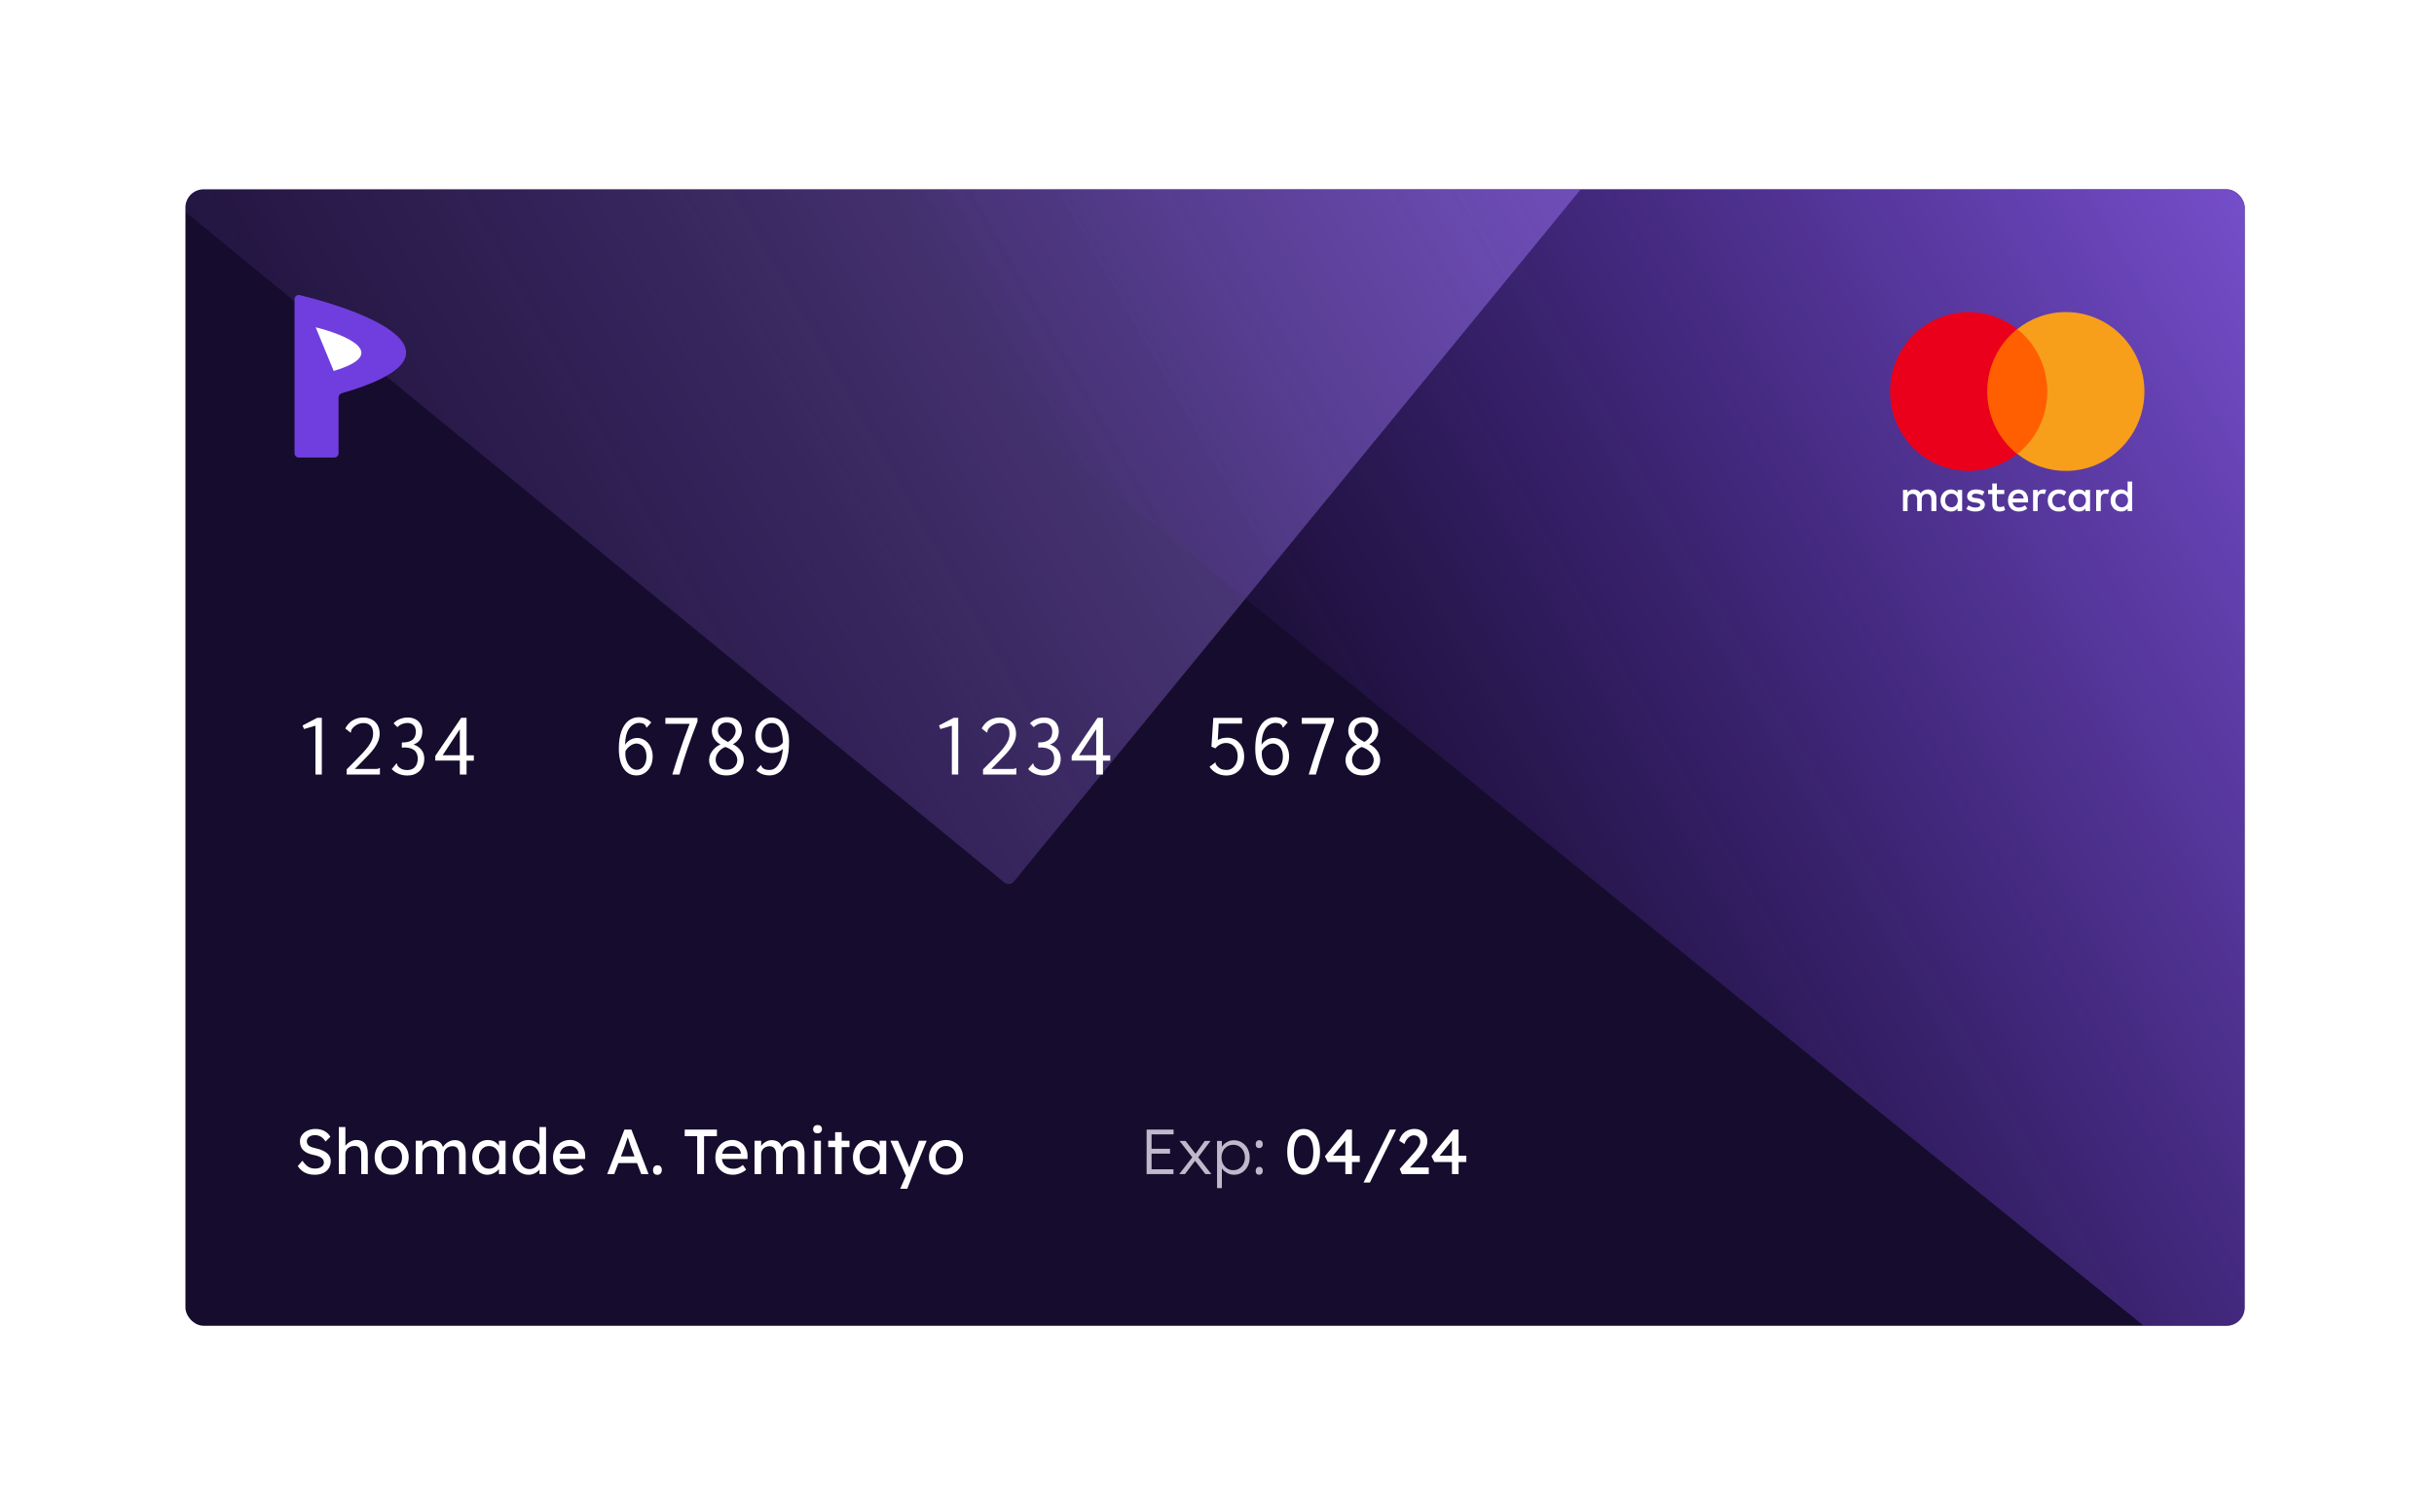 <svg width="256" height="159" viewBox="0 0 256 159" fill="none" xmlns="http://www.w3.org/2000/svg">
<g filter="url(#filter0_d_114_36)">
<g clip-path="url(#clip0_114_36)">
<rect x="11.854" y="18" width="216.583" height="119.527" rx="1.912" fill="#160C2D"/>
<rect x="110.095" y="-104.99" width="115.454" height="159.239" rx="0.717" transform="rotate(39.314 110.095 -104.99)" fill="url(#paint0_linear_114_36)"/>
<rect width="185.716" height="108.787" transform="translate(149.791 -57.487) rotate(38.985)" fill="url(#paint1_linear_114_36)"/>
<g clip-path="url(#clip1_114_36)">
<path d="M196.013 51.841L196.013 50.449C196.013 49.915 195.691 49.567 195.14 49.567C194.865 49.567 194.566 49.66 194.359 49.962C194.199 49.706 193.969 49.567 193.625 49.567C193.395 49.567 193.166 49.637 192.982 49.892L192.982 49.613L192.5 49.613L192.5 51.841L192.982 51.841L192.982 50.611C192.982 50.217 193.189 50.031 193.51 50.031C193.831 50.031 193.992 50.24 193.992 50.611L193.992 51.841L194.474 51.841L194.474 50.611C194.474 50.217 194.704 50.031 195.002 50.031C195.324 50.031 195.484 50.24 195.484 50.611L195.484 51.841L196.013 51.841ZM203.153 49.613L202.372 49.613L202.372 48.941L201.89 48.941L201.89 49.613L201.454 49.613L201.454 50.054L201.89 50.054L201.89 51.075C201.89 51.586 202.097 51.888 202.648 51.888C202.854 51.888 203.084 51.818 203.245 51.725L203.107 51.307C202.969 51.4 202.809 51.423 202.694 51.423C202.464 51.423 202.372 51.284 202.372 51.052L202.372 50.054L203.153 50.054L203.153 49.613ZM207.24 49.567C206.964 49.567 206.78 49.706 206.666 49.892L206.666 49.613L206.184 49.613L206.184 51.841L206.666 51.841L206.666 50.588C206.666 50.217 206.826 50.008 207.125 50.008C207.217 50.008 207.331 50.031 207.423 50.054L207.561 49.59C207.469 49.567 207.331 49.567 207.24 49.567L207.24 49.567ZM201.064 49.799C200.834 49.637 200.513 49.567 200.168 49.567C199.617 49.567 199.25 49.846 199.25 50.286C199.25 50.658 199.525 50.867 200.007 50.936L200.237 50.959C200.49 51.006 200.627 51.075 200.627 51.191C200.627 51.354 200.444 51.47 200.122 51.47C199.801 51.47 199.548 51.354 199.387 51.238L199.158 51.609C199.411 51.795 199.755 51.888 200.099 51.888C200.742 51.888 201.11 51.586 201.11 51.168C201.11 50.774 200.811 50.565 200.352 50.495L200.122 50.472C199.916 50.449 199.755 50.403 199.755 50.263C199.755 50.101 199.916 50.008 200.168 50.008C200.444 50.008 200.719 50.124 200.857 50.194L201.064 49.799ZM213.875 49.567C213.599 49.567 213.416 49.706 213.301 49.892L213.301 49.613L212.819 49.613L212.819 51.841L213.301 51.841L213.301 50.588C213.301 50.217 213.462 50.008 213.76 50.008C213.852 50.008 213.967 50.031 214.059 50.054L214.196 49.59C214.104 49.567 213.967 49.567 213.875 49.567ZM207.722 50.727C207.722 51.4 208.181 51.888 208.893 51.888C209.214 51.888 209.444 51.818 209.673 51.632L209.444 51.238C209.26 51.377 209.076 51.447 208.87 51.447C208.479 51.447 208.204 51.168 208.204 50.727C208.204 50.31 208.479 50.031 208.87 50.008C209.076 50.008 209.26 50.078 209.444 50.217L209.673 49.822C209.444 49.637 209.214 49.567 208.893 49.567C208.181 49.567 207.722 50.054 207.722 50.727ZM212.176 50.727L212.176 49.613L211.694 49.613L211.694 49.892C211.533 49.683 211.303 49.567 211.005 49.567C210.385 49.567 209.903 50.054 209.903 50.727C209.903 51.4 210.385 51.888 211.005 51.888C211.326 51.888 211.556 51.772 211.694 51.563L211.694 51.841L212.176 51.841L212.176 50.727ZM210.408 50.727C210.408 50.333 210.661 50.008 211.074 50.008C211.464 50.008 211.74 50.31 211.74 50.727C211.74 51.122 211.464 51.447 211.074 51.447C210.661 51.423 210.408 51.122 210.408 50.727ZM204.645 49.567C204.002 49.567 203.543 50.031 203.543 50.727C203.543 51.423 204.002 51.888 204.668 51.888C204.99 51.888 205.311 51.795 205.564 51.586L205.334 51.238C205.15 51.377 204.921 51.47 204.691 51.47C204.393 51.47 204.094 51.331 204.025 50.936L205.655 50.936L205.655 50.751C205.678 50.031 205.265 49.567 204.645 49.567ZM204.645 49.985C204.944 49.985 205.15 50.17 205.196 50.519L204.048 50.519C204.094 50.217 204.301 49.985 204.645 49.985ZM216.607 50.727L216.607 48.732L216.125 48.732L216.125 49.892C215.964 49.683 215.735 49.567 215.436 49.567C214.816 49.567 214.334 50.054 214.334 50.727C214.334 51.4 214.816 51.888 215.436 51.888C215.758 51.888 215.987 51.772 216.125 51.563L216.125 51.841L216.607 51.841L216.607 50.727ZM214.839 50.727C214.839 50.333 215.092 50.008 215.505 50.008C215.895 50.008 216.171 50.31 216.171 50.727C216.171 51.122 215.895 51.447 215.505 51.447C215.092 51.423 214.839 51.122 214.839 50.727ZM198.722 50.727L198.722 49.613L198.24 49.613L198.24 49.892C198.079 49.683 197.849 49.567 197.551 49.567C196.931 49.567 196.449 50.054 196.449 50.727C196.449 51.4 196.931 51.888 197.551 51.888C197.872 51.888 198.102 51.772 198.24 51.563L198.24 51.841L198.722 51.841L198.722 50.727ZM196.931 50.727C196.931 50.333 197.183 50.008 197.597 50.008C197.987 50.008 198.263 50.31 198.263 50.727C198.263 51.122 197.987 51.447 197.597 51.447C197.183 51.423 196.931 51.122 196.931 50.727Z" fill="white"/>
<path d="M200.903 32.696L208.135 32.696L208.135 45.831L200.903 45.831L200.903 32.696Z" fill="#FF5F00"/>
<path d="M201.362 39.263C201.362 36.595 202.602 34.227 204.508 32.696C203.107 31.582 201.339 30.909 199.411 30.909C194.842 30.909 191.145 34.645 191.145 39.263C191.145 43.881 194.842 47.618 199.411 47.618C201.339 47.618 203.107 46.945 204.508 45.831C202.602 44.322 201.362 41.932 201.362 39.263Z" fill="#EB001B"/>
<path d="M217.893 39.263C217.893 43.881 214.196 47.618 209.627 47.618C207.699 47.618 205.931 46.945 204.531 45.831C206.459 44.299 207.676 41.932 207.676 39.263C207.676 36.595 206.436 34.227 204.531 32.696C205.931 31.582 207.699 30.909 209.627 30.909C214.196 30.909 217.893 34.668 217.893 39.263Z" fill="#F79E1B"/>
</g>
<path d="M23.329 29.559V45.761C23.329 46.008 23.529 46.208 23.776 46.208H27.509C27.756 46.208 27.956 46.008 27.956 45.761V39.885C27.956 39.684 28.103 39.505 28.295 39.449C42.245 35.425 31.511 30.985 23.874 29.126C23.595 29.058 23.329 29.271 23.329 29.559Z" fill="#703EDF"/>
<path d="M25.55 32.513C28.712 33.291 33.519 35.298 27.447 37.101L25.55 32.513Z" fill="white"/>
<path d="M25.528 79.548V74.413L24.324 74.767L24.171 74.394L25.729 73.581H26.198V79.548H25.528ZM28.808 79.013C29.152 78.662 29.468 78.343 29.755 78.056C30.042 77.77 30.297 77.505 30.52 77.263C30.749 77.014 30.944 76.782 31.103 76.565C31.262 76.342 31.384 76.125 31.466 75.915C31.549 75.698 31.591 75.472 31.591 75.236C31.591 75.032 31.565 74.86 31.514 74.719C31.463 74.579 31.39 74.468 31.294 74.385C31.205 74.295 31.097 74.232 30.969 74.193C30.848 74.155 30.718 74.136 30.577 74.136C30.424 74.136 30.278 74.158 30.137 74.203C29.997 74.248 29.863 74.314 29.736 74.404C29.608 74.487 29.49 74.598 29.382 74.738C29.325 74.828 29.29 74.898 29.277 74.949C29.264 74.993 29.261 75.041 29.267 75.092L29.229 75.14L29.152 75.092L28.665 74.71C28.792 74.461 28.952 74.251 29.143 74.079C29.334 73.906 29.551 73.776 29.793 73.687C30.035 73.597 30.294 73.553 30.568 73.553C30.905 73.553 31.202 73.623 31.457 73.763C31.712 73.897 31.913 74.091 32.059 74.346C32.206 74.601 32.279 74.904 32.279 75.255C32.279 75.516 32.231 75.771 32.136 76.02C32.04 76.262 31.91 76.501 31.744 76.737C31.578 76.973 31.384 77.209 31.16 77.445C30.937 77.68 30.698 77.926 30.443 78.181C30.195 78.429 29.937 78.691 29.669 78.965H31.887C31.996 78.965 32.072 78.959 32.117 78.946C32.161 78.933 32.203 78.908 32.241 78.869H32.308V78.965V79.548H28.808V79.013ZM35.186 79.653C34.874 79.653 34.574 79.596 34.287 79.481C34.001 79.367 33.755 79.198 33.551 78.975L33.991 78.449L34.058 78.372L34.106 78.42C34.112 78.471 34.125 78.522 34.144 78.573C34.163 78.618 34.208 78.678 34.278 78.755C34.386 78.85 34.511 78.93 34.651 78.994C34.791 79.051 34.96 79.08 35.157 79.08C35.413 79.08 35.623 79.029 35.789 78.927C35.954 78.825 36.079 78.684 36.161 78.506C36.244 78.321 36.286 78.114 36.286 77.884C36.286 77.655 36.244 77.46 36.161 77.301C36.085 77.142 35.974 77.017 35.827 76.928C35.68 76.833 35.505 76.769 35.301 76.737C35.097 76.699 34.867 76.692 34.612 76.718V76.182C34.919 76.182 35.167 76.15 35.358 76.087C35.556 76.023 35.706 75.937 35.808 75.829C35.916 75.72 35.989 75.596 36.028 75.456C36.066 75.309 36.085 75.159 36.085 75.006C36.085 74.872 36.063 74.751 36.018 74.643C35.98 74.534 35.922 74.442 35.846 74.365C35.776 74.289 35.687 74.232 35.578 74.193C35.476 74.149 35.361 74.126 35.234 74.126C35.106 74.126 34.979 74.142 34.852 74.174C34.73 74.2 34.609 74.244 34.488 74.308C34.373 74.372 34.259 74.458 34.144 74.566L33.742 74.165C33.959 73.942 34.195 73.785 34.45 73.696C34.711 73.6 34.969 73.553 35.224 73.553C35.55 73.553 35.827 73.617 36.056 73.744C36.286 73.865 36.461 74.037 36.582 74.26C36.71 74.484 36.773 74.742 36.773 75.035C36.773 75.239 36.739 75.433 36.668 75.618C36.605 75.797 36.503 75.953 36.362 76.087C36.222 76.221 36.047 76.323 35.836 76.393C36.059 76.463 36.257 76.568 36.429 76.708C36.601 76.842 36.735 77.008 36.831 77.206C36.926 77.403 36.974 77.639 36.974 77.913C36.974 78.225 36.904 78.516 36.764 78.783C36.63 79.045 36.429 79.255 36.161 79.414C35.9 79.574 35.575 79.653 35.186 79.653ZM40.713 79.548V78.085H38.131V77.597L40.857 73.581H41.421V77.531H42.186V78.095H41.421V79.548H40.713ZM38.906 77.521H40.713V74.786L38.906 77.521ZM59.292 79.644C58.897 79.644 58.559 79.529 58.279 79.3C58.005 79.07 57.794 78.745 57.648 78.324C57.508 77.903 57.437 77.406 57.437 76.833C57.437 76.119 57.523 75.516 57.696 75.025C57.874 74.534 58.12 74.162 58.432 73.906C58.751 73.651 59.12 73.524 59.541 73.524C59.79 73.524 60.022 73.569 60.239 73.658C60.462 73.747 60.666 73.884 60.851 74.069L60.43 74.547L60.363 74.624L60.316 74.576C60.309 74.525 60.293 74.477 60.268 74.433C60.249 74.388 60.198 74.331 60.115 74.26C60.064 74.222 60.01 74.193 59.952 74.174C59.895 74.155 59.834 74.142 59.77 74.136C59.707 74.123 59.637 74.117 59.56 74.117C59.458 74.117 59.343 74.136 59.216 74.174C59.088 74.213 58.961 74.279 58.833 74.375C58.706 74.471 58.585 74.605 58.47 74.777C58.362 74.949 58.273 75.172 58.202 75.446C58.139 75.714 58.103 76.039 58.097 76.421C58.186 76.268 58.298 76.141 58.432 76.039C58.566 75.93 58.712 75.848 58.872 75.79C59.031 75.733 59.194 75.704 59.359 75.704C59.583 75.704 59.793 75.752 59.99 75.848C60.188 75.937 60.36 76.068 60.507 76.24C60.66 76.412 60.778 76.619 60.861 76.861C60.95 77.097 60.995 77.362 60.995 77.655C60.995 78.05 60.918 78.398 60.765 78.697C60.612 78.997 60.408 79.23 60.153 79.395C59.898 79.561 59.611 79.644 59.292 79.644ZM59.321 79.051C59.455 79.051 59.583 79.022 59.704 78.965C59.831 78.901 59.943 78.812 60.038 78.697C60.134 78.582 60.207 78.439 60.258 78.267C60.316 78.095 60.344 77.894 60.344 77.665C60.344 77.422 60.312 77.215 60.249 77.043C60.191 76.871 60.112 76.731 60.01 76.622C59.908 76.507 59.793 76.425 59.665 76.374C59.544 76.316 59.423 76.287 59.302 76.287C59.187 76.287 59.072 76.31 58.958 76.355C58.849 76.393 58.744 76.45 58.642 76.527C58.54 76.597 58.445 76.68 58.355 76.775C58.273 76.871 58.199 76.976 58.135 77.091C58.11 77.308 58.116 77.531 58.154 77.76C58.199 77.99 58.273 78.203 58.374 78.401C58.483 78.592 58.617 78.748 58.776 78.869C58.935 78.99 59.117 79.051 59.321 79.051ZM63.06 79.548C63.245 78.936 63.433 78.337 63.624 77.751C63.822 77.158 64.022 76.568 64.227 75.981C64.437 75.395 64.654 74.809 64.877 74.222H62.333V73.591H65.709V73.964C65.53 74.423 65.355 74.882 65.183 75.341C65.011 75.8 64.845 76.262 64.686 76.727C64.526 77.193 64.373 77.661 64.227 78.133C64.086 78.598 63.949 79.07 63.815 79.548H63.06ZM68.749 79.644C68.373 79.644 68.048 79.574 67.774 79.433C67.506 79.287 67.299 79.092 67.153 78.85C67.006 78.608 66.933 78.34 66.933 78.047C66.933 77.817 66.98 77.597 67.076 77.387C67.178 77.177 67.318 76.986 67.497 76.813C67.675 76.635 67.886 76.492 68.128 76.383C67.949 76.287 67.79 76.17 67.65 76.029C67.516 75.883 67.411 75.72 67.334 75.542C67.258 75.363 67.219 75.178 67.219 74.987C67.219 74.713 67.277 74.468 67.392 74.251C67.513 74.028 67.688 73.849 67.918 73.715C68.153 73.581 68.447 73.514 68.797 73.514C69.167 73.514 69.467 73.578 69.696 73.706C69.926 73.833 70.094 74.005 70.203 74.222C70.318 74.433 70.375 74.668 70.375 74.93C70.375 75.07 70.353 75.21 70.308 75.35C70.263 75.491 70.2 75.624 70.117 75.752C70.034 75.873 69.935 75.988 69.82 76.096C69.706 76.198 69.575 76.287 69.428 76.364C69.6 76.441 69.757 76.539 69.897 76.66C70.037 76.775 70.158 76.906 70.26 77.052C70.362 77.193 70.439 77.346 70.49 77.511C70.547 77.671 70.576 77.837 70.576 78.009C70.576 78.321 70.499 78.602 70.346 78.85C70.2 79.092 69.989 79.287 69.715 79.433C69.448 79.574 69.126 79.644 68.749 79.644ZM68.769 79.041C69.017 79.041 69.224 78.997 69.39 78.908C69.556 78.812 69.68 78.688 69.763 78.535C69.852 78.375 69.897 78.2 69.897 78.009C69.897 77.862 69.865 77.722 69.801 77.588C69.744 77.448 69.658 77.32 69.543 77.206C69.435 77.084 69.301 76.976 69.141 76.88C68.989 76.785 68.816 76.708 68.625 76.651C68.485 76.708 68.351 76.785 68.224 76.88C68.102 76.97 67.997 77.075 67.908 77.196C67.819 77.311 67.749 77.435 67.698 77.569C67.647 77.696 67.621 77.833 67.621 77.98C67.621 78.171 67.666 78.347 67.755 78.506C67.844 78.665 67.975 78.796 68.147 78.898C68.319 78.994 68.526 79.041 68.769 79.041ZM68.912 76.125C69.027 76.061 69.132 75.985 69.228 75.895C69.329 75.806 69.416 75.711 69.486 75.609C69.562 75.507 69.62 75.401 69.658 75.293C69.702 75.178 69.725 75.064 69.725 74.949C69.725 74.796 69.69 74.656 69.62 74.528C69.549 74.394 69.444 74.286 69.304 74.203C69.164 74.12 68.989 74.079 68.778 74.079C68.568 74.079 68.396 74.12 68.262 74.203C68.128 74.279 68.026 74.382 67.956 74.509C67.892 74.636 67.86 74.773 67.86 74.92C67.86 75.067 67.886 75.197 67.937 75.312C67.994 75.427 68.07 75.532 68.166 75.628C68.262 75.717 68.373 75.803 68.501 75.886C68.628 75.969 68.765 76.049 68.912 76.125ZM73.32 79.644C73.027 79.644 72.762 79.599 72.526 79.51C72.291 79.414 72.08 79.277 71.895 79.099L72.306 78.63L72.374 78.554L72.421 78.602C72.428 78.653 72.444 78.7 72.469 78.745C72.495 78.783 72.546 78.837 72.622 78.908C72.711 78.965 72.807 79.006 72.909 79.032C73.011 79.057 73.129 79.07 73.263 79.07C73.518 79.07 73.734 78.997 73.913 78.85C74.098 78.704 74.248 78.506 74.362 78.257C74.477 78.009 74.56 77.731 74.611 77.425C74.668 77.119 74.697 76.807 74.697 76.488C74.697 75.959 74.656 75.522 74.573 75.178C74.49 74.828 74.362 74.566 74.19 74.394C74.018 74.222 73.798 74.136 73.531 74.136C73.371 74.136 73.225 74.168 73.091 74.232C72.957 74.289 72.839 74.378 72.737 74.499C72.641 74.614 72.568 74.754 72.517 74.92C72.466 75.086 72.44 75.274 72.44 75.484C72.44 75.675 72.469 75.848 72.526 76.001C72.584 76.147 72.663 76.275 72.766 76.383C72.868 76.485 72.982 76.565 73.11 76.622C73.244 76.68 73.384 76.708 73.531 76.708C73.754 76.708 73.942 76.683 74.095 76.632C74.254 76.581 74.397 76.498 74.525 76.383C74.653 76.268 74.774 76.119 74.888 75.934L74.936 76.613C74.815 76.746 74.688 76.864 74.554 76.966C74.42 77.068 74.267 77.148 74.095 77.206C73.929 77.263 73.738 77.291 73.521 77.291C73.272 77.291 73.043 77.25 72.832 77.167C72.622 77.078 72.437 76.954 72.278 76.794C72.125 76.635 72.004 76.447 71.915 76.23C71.832 76.007 71.79 75.762 71.79 75.494C71.79 75.213 71.835 74.955 71.924 74.719C72.013 74.484 72.134 74.279 72.287 74.107C72.447 73.929 72.629 73.792 72.832 73.696C73.043 73.6 73.266 73.553 73.502 73.553C73.878 73.553 74.203 73.661 74.477 73.878C74.751 74.095 74.962 74.394 75.108 74.777C75.261 75.153 75.338 75.586 75.338 76.077C75.338 76.88 75.255 77.543 75.089 78.066C74.93 78.589 74.7 78.981 74.401 79.242C74.101 79.497 73.741 79.631 73.32 79.644ZM92.464 79.548V74.413L91.259 74.767L91.106 74.394L92.664 73.581H93.133V79.548H92.464ZM95.743 79.013C96.088 78.662 96.403 78.343 96.69 78.056C96.977 77.77 97.232 77.505 97.455 77.263C97.684 77.014 97.879 76.782 98.038 76.565C98.198 76.342 98.319 76.125 98.402 75.915C98.485 75.698 98.526 75.472 98.526 75.236C98.526 75.032 98.501 74.86 98.45 74.719C98.398 74.579 98.325 74.468 98.23 74.385C98.14 74.295 98.032 74.232 97.904 74.193C97.783 74.155 97.653 74.136 97.512 74.136C97.359 74.136 97.213 74.158 97.073 74.203C96.932 74.248 96.799 74.314 96.671 74.404C96.543 74.487 96.425 74.598 96.317 74.738C96.26 74.828 96.225 74.898 96.212 74.949C96.199 74.993 96.196 75.041 96.202 75.092L96.164 75.14L96.088 75.092L95.6 74.71C95.728 74.461 95.887 74.251 96.078 74.079C96.269 73.906 96.486 73.776 96.728 73.687C96.971 73.597 97.229 73.553 97.503 73.553C97.841 73.553 98.137 73.623 98.392 73.763C98.647 73.897 98.848 74.091 98.995 74.346C99.141 74.601 99.215 74.904 99.215 75.255C99.215 75.516 99.167 75.771 99.071 76.02C98.975 76.262 98.845 76.501 98.679 76.737C98.513 76.973 98.319 77.209 98.096 77.445C97.873 77.68 97.633 77.926 97.379 78.181C97.13 78.429 96.872 78.691 96.604 78.965H98.822C98.931 78.965 99.007 78.959 99.052 78.946C99.097 78.933 99.138 78.908 99.176 78.869H99.243V78.965V79.548H95.743V79.013ZM102.121 79.653C101.809 79.653 101.509 79.596 101.223 79.481C100.936 79.367 100.69 79.198 100.486 78.975L100.926 78.449L100.993 78.372L101.041 78.42C101.047 78.471 101.06 78.522 101.079 78.573C101.098 78.618 101.143 78.678 101.213 78.755C101.321 78.85 101.446 78.93 101.586 78.994C101.726 79.051 101.895 79.08 102.093 79.08C102.348 79.08 102.558 79.029 102.724 78.927C102.89 78.825 103.014 78.684 103.097 78.506C103.18 78.321 103.221 78.114 103.221 77.884C103.221 77.655 103.18 77.46 103.097 77.301C103.02 77.142 102.909 77.017 102.762 76.928C102.615 76.833 102.44 76.769 102.236 76.737C102.032 76.699 101.803 76.692 101.548 76.718V76.182C101.854 76.182 102.102 76.15 102.294 76.087C102.491 76.023 102.641 75.937 102.743 75.829C102.851 75.72 102.925 75.596 102.963 75.456C103.001 75.309 103.02 75.159 103.02 75.006C103.02 74.872 102.998 74.751 102.953 74.643C102.915 74.534 102.858 74.442 102.781 74.365C102.711 74.289 102.622 74.232 102.513 74.193C102.411 74.149 102.297 74.126 102.169 74.126C102.042 74.126 101.914 74.142 101.787 74.174C101.666 74.2 101.544 74.244 101.423 74.308C101.309 74.372 101.194 74.458 101.079 74.566L100.678 74.165C100.894 73.942 101.13 73.785 101.385 73.696C101.646 73.6 101.905 73.553 102.16 73.553C102.485 73.553 102.762 73.617 102.992 73.744C103.221 73.865 103.396 74.037 103.517 74.26C103.645 74.484 103.709 74.742 103.709 75.035C103.709 75.239 103.674 75.433 103.604 75.618C103.54 75.797 103.438 75.953 103.298 76.087C103.157 76.221 102.982 76.323 102.772 76.393C102.995 76.463 103.192 76.568 103.364 76.708C103.537 76.842 103.67 77.008 103.766 77.206C103.862 77.403 103.91 77.639 103.91 77.913C103.91 78.225 103.839 78.516 103.699 78.783C103.565 79.045 103.364 79.255 103.097 79.414C102.835 79.574 102.51 79.653 102.121 79.653ZM107.648 79.548V78.085H105.067V77.597L107.792 73.581H108.356V77.531H109.121V78.095H108.356V79.548H107.648ZM105.841 77.521H107.648V74.786L105.841 77.521ZM121.332 79.653C120.968 79.653 120.631 79.574 120.318 79.414C120.012 79.255 119.76 79.029 119.563 78.735L120.098 78.334L120.175 78.276L120.213 78.324C120.207 78.375 120.213 78.423 120.232 78.468C120.258 78.512 120.302 78.576 120.366 78.659C120.494 78.799 120.634 78.904 120.787 78.975C120.946 79.038 121.141 79.07 121.37 79.07C121.523 79.07 121.67 79.038 121.81 78.975C121.95 78.904 122.071 78.809 122.173 78.688C122.282 78.567 122.368 78.417 122.431 78.238C122.495 78.06 122.527 77.862 122.527 77.645C122.527 77.422 122.495 77.225 122.431 77.052C122.368 76.874 122.278 76.724 122.164 76.603C122.055 76.482 121.928 76.389 121.781 76.326C121.635 76.262 121.475 76.23 121.303 76.23C121.169 76.23 121.032 76.252 120.892 76.297C120.758 76.342 120.631 76.406 120.509 76.488C120.395 76.571 120.286 76.673 120.184 76.794L119.764 76.622L119.964 73.591H122.986V74.193H120.529L120.433 75.905C120.541 75.854 120.647 75.813 120.749 75.781C120.857 75.743 120.965 75.717 121.074 75.704C121.188 75.685 121.3 75.675 121.408 75.675C121.67 75.675 121.909 75.723 122.125 75.819C122.342 75.908 122.53 76.042 122.69 76.221C122.855 76.393 122.983 76.603 123.072 76.852C123.161 77.094 123.206 77.368 123.206 77.674C123.206 78.082 123.123 78.436 122.957 78.735C122.792 79.029 122.569 79.255 122.288 79.414C122.008 79.574 121.689 79.653 121.332 79.653ZM126.228 79.644C125.832 79.644 125.495 79.529 125.214 79.3C124.94 79.07 124.73 78.745 124.583 78.324C124.443 77.903 124.373 77.406 124.373 76.833C124.373 76.119 124.459 75.516 124.631 75.025C124.809 74.534 125.055 74.162 125.367 73.906C125.686 73.651 126.056 73.524 126.476 73.524C126.725 73.524 126.958 73.569 127.174 73.658C127.397 73.747 127.601 73.884 127.786 74.069L127.366 74.547L127.299 74.624L127.251 74.576C127.244 74.525 127.228 74.477 127.203 74.433C127.184 74.388 127.133 74.331 127.05 74.26C126.999 74.222 126.945 74.193 126.887 74.174C126.83 74.155 126.769 74.142 126.706 74.136C126.642 74.123 126.572 74.117 126.495 74.117C126.393 74.117 126.279 74.136 126.151 74.174C126.024 74.213 125.896 74.279 125.769 74.375C125.641 74.471 125.52 74.605 125.405 74.777C125.297 74.949 125.208 75.172 125.138 75.446C125.074 75.714 125.039 76.039 125.032 76.421C125.122 76.268 125.233 76.141 125.367 76.039C125.501 75.93 125.648 75.848 125.807 75.79C125.966 75.733 126.129 75.704 126.295 75.704C126.518 75.704 126.728 75.752 126.926 75.848C127.123 75.937 127.295 76.068 127.442 76.24C127.595 76.412 127.713 76.619 127.796 76.861C127.885 77.097 127.93 77.362 127.93 77.655C127.93 78.05 127.853 78.398 127.7 78.697C127.547 78.997 127.343 79.23 127.088 79.395C126.833 79.561 126.546 79.644 126.228 79.644ZM126.256 79.051C126.39 79.051 126.518 79.022 126.639 78.965C126.766 78.901 126.878 78.812 126.973 78.697C127.069 78.582 127.142 78.439 127.193 78.267C127.251 78.095 127.279 77.894 127.279 77.665C127.279 77.422 127.248 77.215 127.184 77.043C127.126 76.871 127.047 76.731 126.945 76.622C126.843 76.507 126.728 76.425 126.601 76.374C126.479 76.316 126.358 76.287 126.237 76.287C126.122 76.287 126.008 76.31 125.893 76.355C125.785 76.393 125.679 76.45 125.577 76.527C125.475 76.597 125.38 76.68 125.291 76.775C125.208 76.871 125.134 76.976 125.071 77.091C125.045 77.308 125.051 77.531 125.09 77.76C125.134 77.99 125.208 78.203 125.31 78.401C125.418 78.592 125.552 78.748 125.711 78.869C125.871 78.99 126.052 79.051 126.256 79.051ZM129.995 79.548C130.18 78.936 130.368 78.337 130.559 77.751C130.757 77.158 130.958 76.568 131.162 75.981C131.372 75.395 131.589 74.809 131.812 74.222H129.268V73.591H132.644V73.964C132.465 74.423 132.29 74.882 132.118 75.341C131.946 75.8 131.78 76.262 131.621 76.727C131.461 77.193 131.308 77.661 131.162 78.133C131.021 78.598 130.884 79.07 130.751 79.548H129.995ZM135.685 79.644C135.308 79.644 134.983 79.574 134.709 79.433C134.442 79.287 134.234 79.092 134.088 78.85C133.941 78.608 133.868 78.34 133.868 78.047C133.868 77.817 133.916 77.597 134.011 77.387C134.113 77.177 134.253 76.986 134.432 76.813C134.61 76.635 134.821 76.492 135.063 76.383C134.885 76.287 134.725 76.17 134.585 76.029C134.451 75.883 134.346 75.72 134.269 75.542C134.193 75.363 134.155 75.178 134.155 74.987C134.155 74.713 134.212 74.468 134.327 74.251C134.448 74.028 134.623 73.849 134.853 73.715C135.089 73.581 135.382 73.514 135.732 73.514C136.102 73.514 136.402 73.578 136.631 73.706C136.861 73.833 137.03 74.005 137.138 74.222C137.253 74.433 137.31 74.668 137.31 74.93C137.31 75.07 137.288 75.21 137.243 75.35C137.199 75.491 137.135 75.624 137.052 75.752C136.969 75.873 136.87 75.988 136.756 76.096C136.641 76.198 136.51 76.287 136.364 76.364C136.536 76.441 136.692 76.539 136.832 76.66C136.972 76.775 137.093 76.906 137.195 77.052C137.297 77.193 137.374 77.346 137.425 77.511C137.482 77.671 137.511 77.837 137.511 78.009C137.511 78.321 137.434 78.602 137.281 78.85C137.135 79.092 136.925 79.287 136.65 79.433C136.383 79.574 136.061 79.644 135.685 79.644ZM135.704 79.041C135.952 79.041 136.16 78.997 136.325 78.908C136.491 78.812 136.615 78.688 136.698 78.535C136.787 78.375 136.832 78.2 136.832 78.009C136.832 77.862 136.8 77.722 136.736 77.588C136.679 77.448 136.593 77.32 136.478 77.206C136.37 77.084 136.236 76.976 136.077 76.88C135.924 76.785 135.752 76.708 135.56 76.651C135.42 76.708 135.286 76.785 135.159 76.88C135.038 76.97 134.932 77.075 134.843 77.196C134.754 77.311 134.684 77.435 134.633 77.569C134.582 77.696 134.556 77.833 134.556 77.98C134.556 78.171 134.601 78.347 134.69 78.506C134.779 78.665 134.91 78.796 135.082 78.898C135.254 78.994 135.461 79.041 135.704 79.041ZM135.847 76.125C135.962 76.061 136.067 75.985 136.163 75.895C136.265 75.806 136.351 75.711 136.421 75.609C136.497 75.507 136.555 75.401 136.593 75.293C136.638 75.178 136.66 75.064 136.66 74.949C136.66 74.796 136.625 74.656 136.555 74.528C136.485 74.394 136.379 74.286 136.239 74.203C136.099 74.12 135.924 74.079 135.713 74.079C135.503 74.079 135.331 74.12 135.197 74.203C135.063 74.279 134.961 74.382 134.891 74.509C134.827 74.636 134.795 74.773 134.795 74.92C134.795 75.067 134.821 75.197 134.872 75.312C134.929 75.427 135.006 75.532 135.101 75.628C135.197 75.717 135.308 75.803 135.436 75.886C135.563 75.969 135.701 76.049 135.847 76.125Z" fill="white"/>
<path d="M25.431 121.645C25.177 121.645 24.94 121.611 24.721 121.544C24.507 121.478 24.311 121.377 24.132 121.243C23.958 121.105 23.802 120.935 23.664 120.735L24.159 120.166C24.378 120.478 24.587 120.694 24.788 120.815C24.989 120.935 25.228 120.996 25.505 120.996C25.674 120.996 25.828 120.969 25.966 120.915C26.105 120.862 26.214 120.788 26.294 120.694C26.375 120.601 26.415 120.494 26.415 120.373C26.415 120.293 26.401 120.217 26.375 120.146C26.348 120.074 26.305 120.009 26.247 119.951C26.194 119.893 26.122 119.84 26.033 119.791C25.948 119.742 25.848 119.699 25.732 119.664C25.616 119.623 25.482 119.59 25.331 119.563C25.09 119.514 24.88 119.449 24.701 119.369C24.523 119.289 24.373 119.188 24.253 119.068C24.132 118.947 24.043 118.811 23.985 118.66C23.927 118.503 23.898 118.329 23.898 118.137C23.898 117.95 23.938 117.776 24.018 117.615C24.103 117.455 24.217 117.316 24.36 117.2C24.507 117.08 24.679 116.988 24.875 116.926C25.072 116.859 25.284 116.826 25.511 116.826C25.752 116.826 25.973 116.857 26.174 116.919C26.375 116.982 26.553 117.075 26.709 117.2C26.866 117.321 26.995 117.47 27.098 117.649L26.589 118.151C26.5 118.004 26.399 117.881 26.288 117.783C26.176 117.68 26.053 117.604 25.919 117.555C25.786 117.502 25.643 117.475 25.491 117.475C25.317 117.475 25.165 117.502 25.036 117.555C24.907 117.609 24.804 117.685 24.728 117.783C24.657 117.876 24.621 117.988 24.621 118.117C24.621 118.211 24.639 118.298 24.674 118.378C24.71 118.454 24.764 118.523 24.835 118.586C24.911 118.644 25.011 118.697 25.136 118.747C25.261 118.791 25.411 118.831 25.585 118.867C25.83 118.921 26.049 118.99 26.241 119.075C26.433 119.155 26.596 119.251 26.729 119.362C26.863 119.474 26.964 119.599 27.031 119.737C27.102 119.876 27.138 120.025 27.138 120.186C27.138 120.485 27.069 120.743 26.93 120.962C26.792 121.181 26.596 121.35 26.341 121.471C26.087 121.587 25.783 121.645 25.431 121.645ZM27.988 121.578V116.625H28.677V118.787L28.557 118.867C28.602 118.711 28.689 118.568 28.818 118.439C28.947 118.305 29.101 118.198 29.28 118.117C29.458 118.033 29.641 117.99 29.829 117.99C30.096 117.99 30.32 118.044 30.498 118.151C30.677 118.253 30.81 118.412 30.9 118.626C30.989 118.84 31.034 119.11 31.034 119.436V121.578H30.344V119.483C30.344 119.282 30.317 119.117 30.264 118.988C30.21 118.854 30.128 118.758 30.016 118.7C29.904 118.637 29.766 118.61 29.601 118.619C29.467 118.619 29.345 118.642 29.233 118.686C29.121 118.727 29.023 118.785 28.938 118.86C28.858 118.936 28.793 119.025 28.744 119.128C28.7 119.226 28.677 119.333 28.677 119.449V121.578H28.336C28.278 121.578 28.22 121.578 28.162 121.578C28.104 121.578 28.046 121.578 27.988 121.578ZM33.548 121.645C33.205 121.645 32.897 121.567 32.625 121.411C32.357 121.25 32.145 121.034 31.989 120.761C31.833 120.485 31.755 120.17 31.755 119.818C31.755 119.465 31.833 119.153 31.989 118.88C32.145 118.604 32.357 118.387 32.625 118.231C32.897 118.071 33.205 117.99 33.548 117.99C33.888 117.99 34.191 118.071 34.459 118.231C34.731 118.387 34.945 118.604 35.101 118.88C35.258 119.153 35.336 119.465 35.336 119.818C35.336 120.17 35.258 120.485 35.101 120.761C34.945 121.034 34.731 121.25 34.459 121.411C34.191 121.567 33.888 121.645 33.548 121.645ZM33.548 121.016C33.758 121.016 33.946 120.964 34.111 120.862C34.276 120.755 34.405 120.612 34.499 120.433C34.593 120.25 34.637 120.045 34.633 119.818C34.637 119.586 34.593 119.38 34.499 119.202C34.405 119.019 34.276 118.876 34.111 118.773C33.946 118.671 33.758 118.619 33.548 118.619C33.339 118.619 33.149 118.673 32.98 118.78C32.814 118.883 32.685 119.025 32.591 119.208C32.498 119.387 32.453 119.59 32.457 119.818C32.453 120.045 32.498 120.25 32.591 120.433C32.685 120.612 32.814 120.755 32.98 120.862C33.149 120.964 33.339 121.016 33.548 121.016ZM36.074 121.578V118.064H36.77V118.814L36.642 118.894C36.678 118.778 36.734 118.666 36.81 118.559C36.89 118.452 36.986 118.358 37.098 118.278C37.214 118.193 37.336 118.126 37.466 118.077C37.6 118.028 37.736 118.004 37.874 118.004C38.075 118.004 38.251 118.037 38.403 118.104C38.554 118.171 38.679 118.271 38.778 118.405C38.876 118.539 38.947 118.706 38.992 118.907L38.885 118.88L38.932 118.767C38.981 118.664 39.048 118.568 39.132 118.479C39.222 118.385 39.322 118.303 39.434 118.231C39.545 118.16 39.663 118.104 39.788 118.064C39.913 118.024 40.036 118.004 40.157 118.004C40.42 118.004 40.636 118.057 40.806 118.164C40.98 118.271 41.109 118.434 41.194 118.653C41.283 118.872 41.328 119.144 41.328 119.469V121.578H40.632V119.51C40.632 119.309 40.605 119.146 40.551 119.021C40.502 118.892 40.426 118.796 40.324 118.733C40.221 118.671 40.09 118.639 39.929 118.639C39.804 118.639 39.686 118.662 39.574 118.706C39.467 118.747 39.373 118.805 39.293 118.88C39.213 118.956 39.15 119.046 39.106 119.148C39.061 119.246 39.039 119.356 39.039 119.476V121.578H38.343V119.496C38.343 119.313 38.316 119.159 38.262 119.034C38.209 118.905 38.131 118.807 38.028 118.74C37.925 118.673 37.8 118.639 37.653 118.639C37.528 118.639 37.412 118.662 37.305 118.706C37.198 118.747 37.104 118.805 37.024 118.88C36.944 118.952 36.881 119.039 36.837 119.142C36.792 119.24 36.77 119.347 36.77 119.463V121.578H36.074ZM43.603 121.645C43.313 121.645 43.047 121.565 42.806 121.404C42.57 121.243 42.38 121.025 42.237 120.748C42.095 120.471 42.023 120.159 42.023 119.811C42.023 119.458 42.095 119.146 42.237 118.874C42.385 118.597 42.581 118.381 42.827 118.224C43.076 118.068 43.355 117.99 43.663 117.99C43.846 117.99 44.014 118.017 44.165 118.071C44.317 118.124 44.449 118.2 44.56 118.298C44.676 118.392 44.77 118.501 44.841 118.626C44.917 118.751 44.964 118.885 44.982 119.028L44.828 118.974V118.064H45.524V121.578H44.828V120.741L44.989 120.694C44.962 120.815 44.906 120.933 44.821 121.049C44.741 121.161 44.636 121.261 44.507 121.35C44.382 121.44 44.241 121.511 44.085 121.565C43.933 121.618 43.773 121.645 43.603 121.645ZM43.784 121.009C43.993 121.009 44.179 120.958 44.339 120.855C44.5 120.752 44.625 120.612 44.714 120.433C44.808 120.25 44.855 120.043 44.855 119.811C44.855 119.583 44.808 119.38 44.714 119.202C44.625 119.023 44.5 118.883 44.339 118.78C44.179 118.677 43.993 118.626 43.784 118.626C43.578 118.626 43.395 118.677 43.235 118.78C43.079 118.883 42.954 119.023 42.86 119.202C42.771 119.38 42.726 119.583 42.726 119.811C42.726 120.043 42.771 120.25 42.86 120.433C42.954 120.612 43.079 120.752 43.235 120.855C43.395 120.958 43.578 121.009 43.784 121.009ZM47.953 121.645C47.631 121.645 47.343 121.567 47.089 121.411C46.839 121.25 46.641 121.034 46.493 120.761C46.346 120.485 46.272 120.17 46.272 119.818C46.272 119.465 46.344 119.153 46.487 118.88C46.634 118.604 46.833 118.387 47.082 118.231C47.332 118.071 47.616 117.99 47.932 117.99C48.106 117.99 48.274 118.019 48.434 118.077C48.6 118.131 48.747 118.207 48.876 118.305C49.006 118.399 49.106 118.503 49.177 118.619C49.253 118.731 49.291 118.845 49.291 118.961L49.09 118.974V116.625H49.78V121.578H49.09V120.741H49.224C49.224 120.848 49.189 120.955 49.117 121.063C49.046 121.165 48.95 121.261 48.829 121.35C48.713 121.44 48.577 121.511 48.421 121.565C48.269 121.618 48.113 121.645 47.953 121.645ZM48.046 121.049C48.256 121.049 48.441 120.996 48.602 120.889C48.762 120.781 48.887 120.636 48.977 120.453C49.07 120.266 49.117 120.054 49.117 119.818C49.117 119.581 49.07 119.371 48.977 119.188C48.887 119.001 48.762 118.854 48.602 118.747C48.441 118.639 48.256 118.586 48.046 118.586C47.837 118.586 47.651 118.639 47.491 118.747C47.33 118.854 47.203 119.001 47.109 119.188C47.02 119.371 46.975 119.581 46.975 119.818C46.975 120.054 47.02 120.266 47.109 120.453C47.203 120.636 47.33 120.781 47.491 120.889C47.651 120.996 47.837 121.049 48.046 121.049ZM52.369 121.645C52.007 121.645 51.686 121.569 51.405 121.417C51.128 121.261 50.91 121.049 50.749 120.781C50.593 120.514 50.515 120.206 50.515 119.858C50.515 119.581 50.559 119.329 50.649 119.101C50.738 118.874 50.861 118.677 51.017 118.512C51.177 118.343 51.367 118.213 51.586 118.124C51.809 118.03 52.05 117.984 52.309 117.984C52.536 117.984 52.748 118.028 52.944 118.117C53.141 118.202 53.31 118.32 53.453 118.472C53.6 118.624 53.712 118.805 53.788 119.014C53.868 119.22 53.906 119.445 53.902 119.69L53.895 119.985H51.023L50.87 119.436H53.299L53.199 119.55V119.389C53.185 119.242 53.136 119.11 53.052 118.994C52.967 118.878 52.86 118.787 52.73 118.72C52.601 118.653 52.46 118.619 52.309 118.619C52.068 118.619 51.865 118.666 51.7 118.76C51.534 118.849 51.409 118.983 51.325 119.162C51.24 119.336 51.197 119.552 51.197 119.811C51.197 120.056 51.249 120.27 51.351 120.453C51.454 120.632 51.599 120.77 51.786 120.868C51.974 120.967 52.19 121.016 52.436 121.016C52.61 121.016 52.77 120.987 52.918 120.929C53.069 120.871 53.232 120.766 53.406 120.614L53.754 121.103C53.647 121.21 53.516 121.304 53.359 121.384C53.208 121.464 53.045 121.529 52.871 121.578C52.701 121.623 52.534 121.645 52.369 121.645ZM56.212 121.578L58.026 116.892H58.763L60.563 121.578H59.793L58.722 118.753C58.709 118.722 58.682 118.646 58.642 118.526C58.606 118.405 58.564 118.271 58.515 118.124C58.466 117.977 58.421 117.843 58.381 117.722C58.341 117.598 58.314 117.517 58.301 117.482L58.455 117.475C58.428 117.551 58.394 117.647 58.354 117.763C58.319 117.879 58.278 118.001 58.234 118.131C58.194 118.26 58.153 118.383 58.113 118.499C58.073 118.61 58.04 118.704 58.013 118.78L56.949 121.578H56.212ZM57.016 120.413L57.283 119.717H59.412L59.72 120.413H57.016ZM61.495 121.652C61.348 121.652 61.234 121.609 61.153 121.524C61.073 121.435 61.033 121.31 61.033 121.15C61.033 121.002 61.075 120.882 61.16 120.788C61.245 120.694 61.356 120.648 61.495 120.648C61.642 120.648 61.756 120.692 61.836 120.781C61.916 120.866 61.957 120.989 61.957 121.15C61.957 121.297 61.914 121.417 61.83 121.511C61.745 121.605 61.633 121.652 61.495 121.652ZM65.677 121.578V117.589H64.365V116.892H67.752V117.589H66.4V121.578H65.677ZM69.442 121.645C69.081 121.645 68.76 121.569 68.479 121.417C68.202 121.261 67.983 121.049 67.823 120.781C67.666 120.514 67.588 120.206 67.588 119.858C67.588 119.581 67.633 119.329 67.722 119.101C67.811 118.874 67.934 118.677 68.09 118.512C68.251 118.343 68.441 118.213 68.659 118.124C68.882 118.03 69.124 117.984 69.382 117.984C69.61 117.984 69.822 118.028 70.018 118.117C70.215 118.202 70.384 118.32 70.527 118.472C70.674 118.624 70.786 118.805 70.862 119.014C70.942 119.22 70.98 119.445 70.975 119.69L70.969 119.985H68.097L67.943 119.436H70.373L70.272 119.55V119.389C70.259 119.242 70.21 119.11 70.125 118.994C70.04 118.878 69.933 118.787 69.804 118.72C69.675 118.653 69.534 118.619 69.382 118.619C69.141 118.619 68.938 118.666 68.773 118.76C68.608 118.849 68.483 118.983 68.398 119.162C68.314 119.336 68.271 119.552 68.271 119.811C68.271 120.056 68.323 120.27 68.425 120.453C68.528 120.632 68.673 120.77 68.86 120.868C69.048 120.967 69.264 121.016 69.51 121.016C69.683 121.016 69.844 120.987 69.991 120.929C70.143 120.871 70.306 120.766 70.48 120.614L70.828 121.103C70.721 121.21 70.589 121.304 70.433 121.384C70.281 121.464 70.119 121.529 69.945 121.578C69.775 121.623 69.608 121.645 69.442 121.645ZM71.711 121.578V118.064H72.407V118.814L72.28 118.894C72.316 118.778 72.372 118.666 72.448 118.559C72.528 118.452 72.624 118.358 72.735 118.278C72.851 118.193 72.974 118.126 73.103 118.077C73.237 118.028 73.373 118.004 73.512 118.004C73.713 118.004 73.889 118.037 74.041 118.104C74.192 118.171 74.317 118.271 74.415 118.405C74.514 118.539 74.585 118.706 74.63 118.907L74.522 118.88L74.569 118.767C74.618 118.664 74.685 118.568 74.77 118.479C74.859 118.385 74.96 118.303 75.071 118.231C75.183 118.16 75.301 118.104 75.426 118.064C75.551 118.024 75.674 118.004 75.794 118.004C76.058 118.004 76.274 118.057 76.444 118.164C76.618 118.271 76.747 118.434 76.832 118.653C76.921 118.872 76.966 119.144 76.966 119.469V121.578H76.269V119.51C76.269 119.309 76.243 119.146 76.189 119.021C76.14 118.892 76.064 118.796 75.962 118.733C75.859 118.671 75.727 118.639 75.567 118.639C75.442 118.639 75.323 118.662 75.212 118.706C75.105 118.747 75.011 118.805 74.931 118.88C74.85 118.956 74.788 119.046 74.743 119.148C74.699 119.246 74.677 119.356 74.677 119.476V121.578H73.98V119.496C73.98 119.313 73.954 119.159 73.9 119.034C73.847 118.905 73.768 118.807 73.666 118.74C73.563 118.673 73.438 118.639 73.291 118.639C73.166 118.639 73.05 118.662 72.943 118.706C72.836 118.747 72.742 118.805 72.662 118.88C72.581 118.952 72.519 119.039 72.474 119.142C72.43 119.24 72.407 119.347 72.407 119.463V121.578H71.711ZM78.002 121.578V118.064H78.692V121.578H78.002ZM78.337 117.287C78.19 117.287 78.076 117.249 77.996 117.174C77.915 117.098 77.875 116.991 77.875 116.852C77.875 116.723 77.915 116.618 77.996 116.538C78.081 116.457 78.194 116.417 78.337 116.417C78.484 116.417 78.598 116.455 78.678 116.531C78.759 116.607 78.799 116.714 78.799 116.852C78.799 116.982 78.757 117.087 78.672 117.167C78.591 117.247 78.48 117.287 78.337 117.287ZM80.187 121.578V117.167H80.876V121.578H80.187ZM79.457 118.733V118.064H81.693V118.733H79.457ZM83.64 121.645C83.35 121.645 83.084 121.565 82.843 121.404C82.607 121.243 82.417 121.025 82.274 120.748C82.132 120.471 82.06 120.159 82.06 119.811C82.06 119.458 82.132 119.146 82.274 118.874C82.422 118.597 82.618 118.381 82.864 118.224C83.113 118.068 83.392 117.99 83.7 117.99C83.883 117.99 84.05 118.017 84.202 118.071C84.354 118.124 84.486 118.2 84.597 118.298C84.713 118.392 84.807 118.501 84.878 118.626C84.954 118.751 85.001 118.885 85.019 119.028L84.865 118.974V118.064H85.561V121.578H84.865V120.741L85.025 120.694C84.999 120.815 84.943 120.933 84.858 121.049C84.778 121.161 84.673 121.261 84.543 121.35C84.419 121.44 84.278 121.511 84.122 121.565C83.97 121.618 83.809 121.645 83.64 121.645ZM83.821 121.009C84.03 121.009 84.216 120.958 84.376 120.855C84.537 120.752 84.662 120.612 84.751 120.433C84.845 120.25 84.892 120.043 84.892 119.811C84.892 119.583 84.845 119.38 84.751 119.202C84.662 119.023 84.537 118.883 84.376 118.78C84.216 118.677 84.03 118.626 83.821 118.626C83.615 118.626 83.432 118.677 83.272 118.78C83.116 118.883 82.991 119.023 82.897 119.202C82.808 119.38 82.763 119.583 82.763 119.811C82.763 120.043 82.808 120.25 82.897 120.433C82.991 120.612 83.116 120.752 83.272 120.855C83.432 120.958 83.615 121.009 83.821 121.009ZM87.034 123.117L87.744 121.478L87.75 122.026L85.997 118.064H86.8L87.898 120.648C87.92 120.692 87.947 120.761 87.978 120.855C88.009 120.944 88.036 121.034 88.058 121.123L87.884 121.163C87.92 121.069 87.953 120.976 87.985 120.882C88.02 120.788 88.054 120.694 88.085 120.601L89.002 118.064H89.819L88.373 121.578L87.777 123.117H87.034ZM91.849 121.645C91.505 121.645 91.197 121.567 90.925 121.411C90.657 121.25 90.445 121.034 90.289 120.761C90.133 120.485 90.055 120.17 90.055 119.818C90.055 119.465 90.133 119.153 90.289 118.88C90.445 118.604 90.657 118.387 90.925 118.231C91.197 118.071 91.505 117.99 91.849 117.99C92.188 117.99 92.491 118.071 92.759 118.231C93.031 118.387 93.245 118.604 93.402 118.88C93.558 119.153 93.636 119.465 93.636 119.818C93.636 120.17 93.558 120.485 93.402 120.761C93.245 121.034 93.031 121.25 92.759 121.411C92.491 121.567 92.188 121.645 91.849 121.645ZM91.849 121.016C92.058 121.016 92.246 120.964 92.411 120.862C92.576 120.755 92.706 120.612 92.799 120.433C92.893 120.25 92.938 120.045 92.933 119.818C92.938 119.586 92.893 119.38 92.799 119.202C92.706 119.019 92.576 118.876 92.411 118.773C92.246 118.671 92.058 118.619 91.849 118.619C91.639 118.619 91.449 118.673 91.28 118.78C91.115 118.883 90.985 119.025 90.892 119.208C90.798 119.387 90.753 119.59 90.758 119.818C90.753 120.045 90.798 120.25 90.892 120.433C90.985 120.612 91.115 120.755 91.28 120.862C91.449 120.964 91.639 121.016 91.849 121.016Z" fill="white"/>
<path d="M112.947 121.578V116.892H115.785V117.401H113.469V121.069H115.771V121.578H112.947ZM113.188 119.423V118.914H115.41V119.423H113.188ZM119.129 121.578L117.918 120.018L117.857 119.945L116.405 118.084H117.041L118.232 119.617L118.299 119.704L119.758 121.578H119.129ZM116.378 121.578L117.804 119.737L118.105 120.099L116.98 121.578H116.378ZM118.333 119.864L118.045 119.51L119.062 118.084H119.671L118.333 119.864ZM120.355 123.051V118.084H120.857L120.87 118.934L120.776 118.947C120.816 118.778 120.903 118.624 121.037 118.486C121.171 118.343 121.334 118.229 121.526 118.144C121.718 118.059 121.921 118.017 122.135 118.017C122.447 118.017 122.726 118.095 122.972 118.251C123.222 118.407 123.42 118.622 123.567 118.894C123.715 119.166 123.788 119.478 123.788 119.831C123.788 120.179 123.717 120.489 123.574 120.761C123.431 121.034 123.235 121.25 122.985 121.411C122.735 121.567 122.454 121.645 122.142 121.645C121.923 121.645 121.716 121.6 121.519 121.511C121.323 121.422 121.156 121.306 121.017 121.163C120.879 121.016 120.787 120.857 120.743 120.688H120.863V123.051H120.355ZM122.061 121.163C122.298 121.163 122.508 121.105 122.691 120.989C122.874 120.873 123.019 120.714 123.126 120.514C123.233 120.313 123.286 120.085 123.286 119.831C123.286 119.572 123.233 119.342 123.126 119.142C123.019 118.941 122.874 118.782 122.691 118.666C122.508 118.55 122.298 118.492 122.061 118.492C121.825 118.492 121.613 118.55 121.426 118.666C121.243 118.778 121.098 118.934 120.99 119.135C120.883 119.336 120.83 119.565 120.83 119.824C120.83 120.083 120.883 120.313 120.99 120.514C121.098 120.714 121.243 120.873 121.426 120.989C121.613 121.105 121.825 121.163 122.061 121.163ZM124.793 121.645C124.672 121.645 124.579 121.609 124.512 121.538C124.449 121.466 124.418 121.364 124.418 121.23C124.418 121.109 124.452 121.011 124.518 120.935C124.59 120.855 124.681 120.815 124.793 120.815C124.913 120.815 125.005 120.853 125.067 120.929C125.134 121 125.168 121.1 125.168 121.23C125.168 121.355 125.132 121.455 125.061 121.531C124.994 121.607 124.904 121.645 124.793 121.645ZM124.793 118.84C124.672 118.84 124.579 118.805 124.512 118.733C124.449 118.662 124.418 118.559 124.418 118.425C124.418 118.305 124.452 118.207 124.518 118.131C124.59 118.05 124.681 118.01 124.793 118.01C124.913 118.01 125.005 118.048 125.067 118.124C125.134 118.195 125.168 118.296 125.168 118.425C125.168 118.55 125.132 118.651 125.061 118.727C124.994 118.802 124.904 118.84 124.793 118.84Z" fill="#BFBACB"/>
<path d="M129.457 121.645C129.1 121.645 128.792 121.547 128.533 121.35C128.279 121.154 128.083 120.877 127.944 120.52C127.806 120.159 127.737 119.731 127.737 119.235C127.737 118.74 127.806 118.314 127.944 117.957C128.083 117.595 128.279 117.316 128.533 117.12C128.792 116.924 129.1 116.826 129.457 116.826C129.814 116.826 130.122 116.924 130.381 117.12C130.64 117.316 130.838 117.595 130.976 117.957C131.115 118.314 131.184 118.74 131.184 119.235C131.184 119.731 131.115 120.159 130.976 120.52C130.838 120.877 130.64 121.154 130.381 121.35C130.122 121.547 129.814 121.645 129.457 121.645ZM129.457 120.989C129.783 120.989 130.035 120.837 130.213 120.534C130.392 120.226 130.481 119.793 130.481 119.235C130.481 118.677 130.392 118.247 130.213 117.943C130.035 117.635 129.783 117.482 129.457 117.482C129.131 117.482 128.879 117.635 128.701 117.943C128.522 118.247 128.433 118.677 128.433 119.235C128.433 119.793 128.522 120.226 128.701 120.534C128.879 120.837 129.131 120.989 129.457 120.989ZM133.851 121.578V117.803L134.018 117.843L132.479 119.724L132.452 119.644H135.364V120.306H132.003L131.695 119.704L133.991 116.892H134.547V121.578H133.851ZM135.766 122.461L138.524 116.892H139.186L136.435 122.461H135.766ZM139.791 121.578L139.57 121.029L141.003 119.416C141.079 119.336 141.157 119.244 141.237 119.142C141.322 119.034 141.402 118.925 141.478 118.814C141.554 118.702 141.614 118.593 141.659 118.486C141.708 118.374 141.732 118.269 141.732 118.171C141.732 118.028 141.703 117.908 141.645 117.809C141.592 117.707 141.511 117.629 141.404 117.575C141.302 117.522 141.177 117.495 141.029 117.495C140.9 117.495 140.773 117.533 140.648 117.609C140.523 117.685 140.409 117.792 140.307 117.93C140.204 118.068 140.124 118.229 140.066 118.412L139.51 118.064C139.586 117.805 139.7 117.584 139.851 117.401C140.008 117.214 140.193 117.071 140.407 116.973C140.626 116.875 140.862 116.826 141.116 116.826C141.38 116.826 141.614 116.881 141.819 116.993C142.025 117.1 142.185 117.252 142.301 117.448C142.417 117.64 142.475 117.863 142.475 118.117C142.475 118.22 142.464 118.325 142.442 118.432C142.419 118.539 142.384 118.651 142.335 118.767C142.286 118.878 142.223 118.996 142.147 119.121C142.071 119.242 141.98 119.369 141.873 119.503C141.77 119.637 141.652 119.777 141.518 119.925L140.454 121.083L140.32 120.882H142.623V121.578H139.791ZM145.061 121.578V117.803L145.228 117.843L143.689 119.724L143.662 119.644H146.574V120.306H143.214L142.906 119.704L145.202 116.892H145.757V121.578H145.061Z" fill="white"/>
</g>
</g>
<defs>
<filter id="filter0_d_114_36" x="0.38" y="0.788" width="254.832" height="157.776" filterUnits="userSpaceOnUse" color-interpolation-filters="sRGB">
<feFlood flood-opacity="0" result="BackgroundImageFix"/>
<feColorMatrix in="SourceAlpha" type="matrix" values="0 0 0 0 0 0 0 0 0 0 0 0 0 0 0 0 0 0 127 0" result="hardAlpha"/>
<feOffset dx="7.65" dy="1.912"/>
<feGaussianBlur stdDeviation="9.562"/>
<feComposite in2="hardAlpha" operator="out"/>
<feColorMatrix type="matrix" values="0 0 0 0 0.071 0 0 0 0 0.047 0 0 0 0 0.122 0 0 0 0.7 0"/>
<feBlend mode="normal" in2="BackgroundImageFix" result="effect1_dropShadow_114_36"/>
<feBlend mode="normal" in="SourceGraphic" in2="effect1_dropShadow_114_36" result="shape"/>
</filter>
<linearGradient id="paint0_linear_114_36" x1="265.205" y1="-156.817" x2="164.138" y2="107.644" gradientUnits="userSpaceOnUse">
<stop stop-color="#B79EEF"/>
<stop offset="1" stop-color="#885EE4" stop-opacity="0"/>
</linearGradient>
<linearGradient id="paint1_linear_114_36" x1="153.139" y1="4.57" x2="101.445" y2="139.154" gradientUnits="userSpaceOnUse">
<stop stop-color="#885EE4"/>
<stop offset="1" stop-color="#703EDF" stop-opacity="0"/>
</linearGradient>
<clipPath id="clip0_114_36">
<rect x="11.854" y="18" width="216.583" height="119.527" rx="1.912" fill="white"/>
</clipPath>
<clipPath id="clip1_114_36">
<rect width="26.774" height="21.037" fill="white" transform="translate(191.145 30.909)"/>
</clipPath>
</defs>
</svg>
